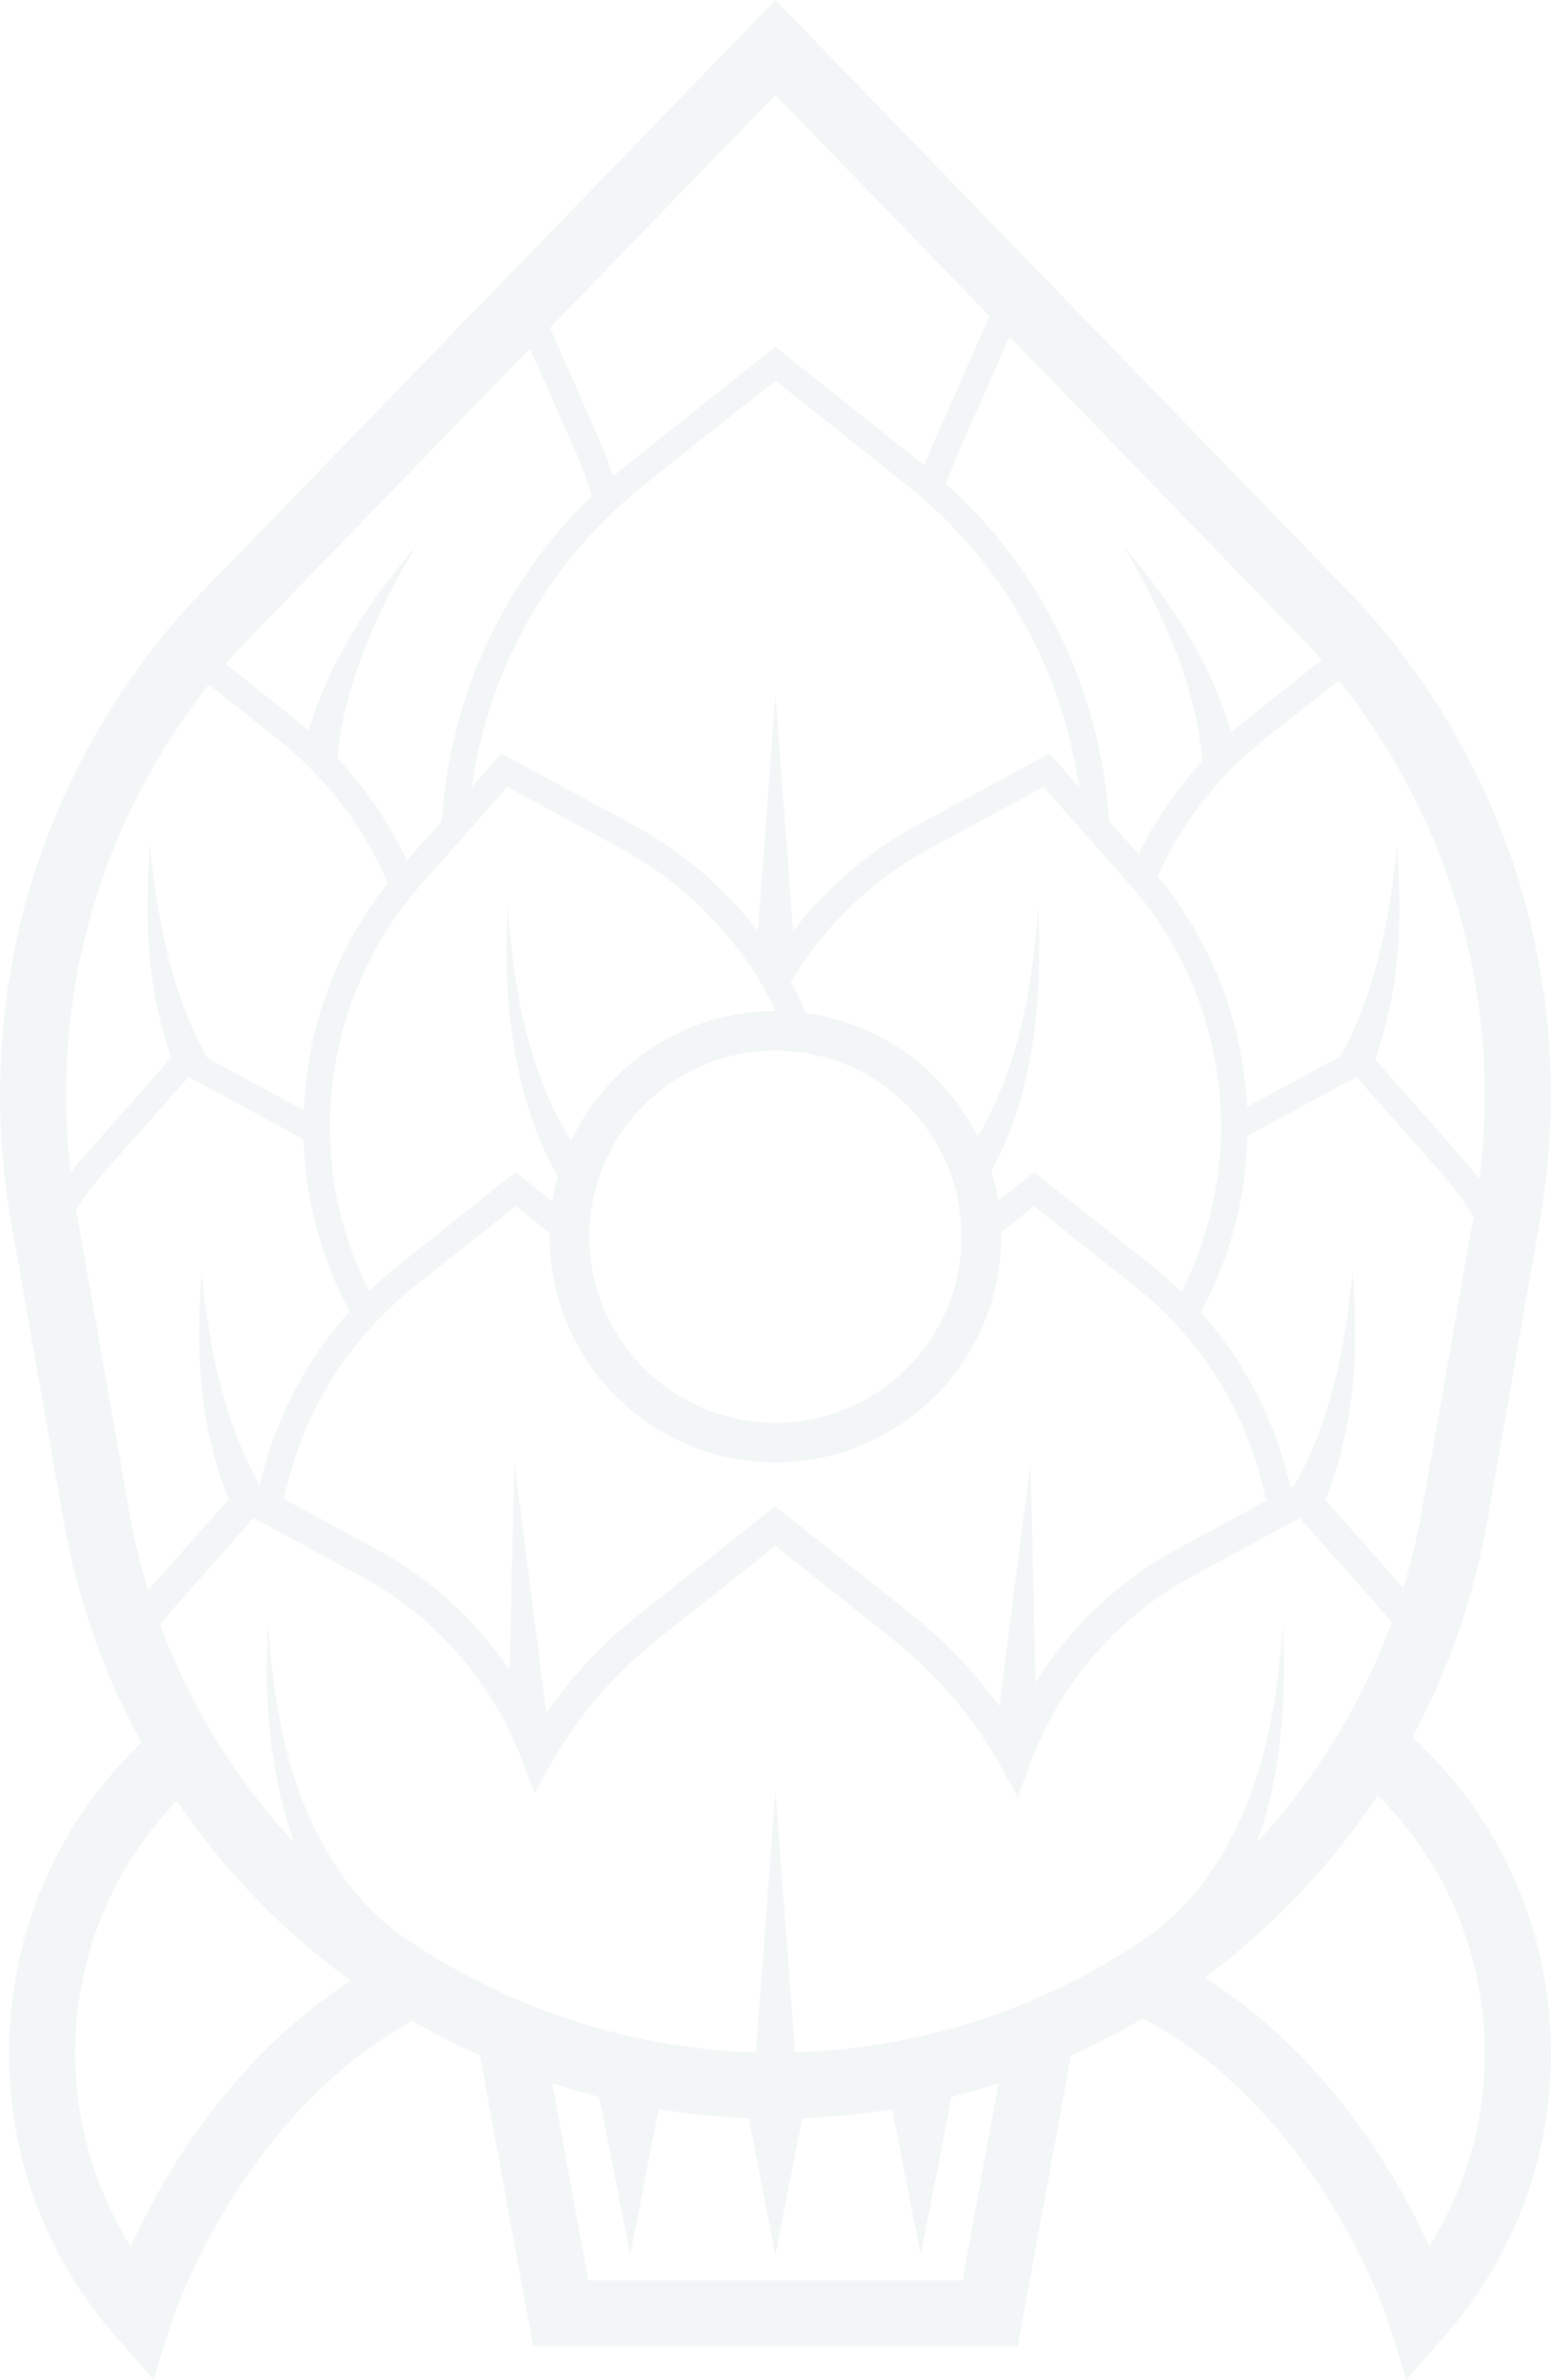 <?xml version="1.0" encoding="UTF-8"?>
<svg id="Layer_2" data-name="Layer 2" xmlns="http://www.w3.org/2000/svg" viewBox="0 0 1475.57 2264.14">
  <defs>
    <style>
      .cls-1 {
        opacity: .05;
      }

      .cls-2 {
        fill: #044350;
        stroke-width: 0px;
      }
    </style>
  </defs>
  <g id="Layer_1-2" data-name="Layer 1">
    <g class="cls-1">
      <path class="cls-2" d="M1343.85,1652.49c34.22-63.92,58.43-133.28,71.12-205.6l50.17-286.01c18.21-103.83,12.23-212.19-17.31-313.38-29.53-101.19-82.78-195.76-153.99-273.48L737.73,0,182.21,573.38l-.6.64c-71.2,77.73-124.45,172.3-153.99,273.48-29.54,101.19-35.52,209.55-17.31,313.38l50.17,286.01c13.04,74.33,38.22,145.55,73.96,210.93-73.52,70.45-117.66,164.3-124.85,266.47-7.68,109.02,27.61,214.57,99.36,297.2l36.93,42.47,16.91-53.7c.63-1.99,63.3-195.81,229.46-287.75,20.88,12.12,42.38,23.07,64.35,32.91l50.58,276.92h461.08l50.59-276.98c23.44-10.5,46.35-22.24,68.53-35.33,169.54,90.89,233.32,288.21,233.94,290.19l16.82,53.92,37.03-42.64c71.75-82.63,107.04-188.18,99.36-297.2-7.38-104.8-53.72-200.78-130.69-271.8ZM1352.93,1436c-4.44,25.29-10.45,50.17-17.91,74.53l-74.07-83.68c29.03-73.21,31.49-141.6,25.89-218.28-6.52,70.47-20.61,143.4-55.58,204.66l-3.51,1.9c-1.28-5.69-2.65-11.38-4.2-17.04-15.35-56.19-43.03-107.01-81.07-149.75,27.94-52.02,43-109.06,44.32-167.67l103.5-56.16,78.47,88.65c12.3,13.9,23.32,28.64,33.05,44.07l-48.9,278.76ZM987.72,861.2c-1.81,27.94-4.79,55.77-9.65,83.14-8.1,47.56-23.3,95.26-47.98,136.74-31.07-62.38-91.57-107.58-163.22-117.35-1.44-3.29-2.87-6.57-4.41-9.83-3.18-6.72-6.59-13.28-10.13-19.76,31.97-53.42,77.26-96.96,132.64-127.01l107.71-58.44,81.22,91.76c49.48,55.9,79.27,124.74,86.14,199.07,6.1,65.95-6.38,130.94-36.08,189.47-9.04-8.79-18.5-17.22-28.49-25.16l-111.71-88.81-34.04,27.06c-1.56-9.64-3.75-19.07-6.55-28.24,14.43-26.48,25.11-54.98,31.99-84.1,13.35-55.36,15.2-112.18,12.56-168.54ZM914.72,1176.49c0,97.59-79.4,176.99-176.99,176.99s-176.99-79.4-176.99-176.99,79.4-176.99,176.99-176.99,176.99,79.4,176.99,176.99ZM998.3,716.78l-125.43,68.06c-46.69,25.34-86.69,59.64-118.34,100.97l-16.8-225.23-16.8,225.23c-31.65-41.33-71.65-75.63-118.34-100.97l-125.43-68.06-28.23,31.89c2.65-18.61,6.43-37.17,11.46-55.57,25.23-92.35,78.18-172.65,153.11-232.22l124.23-98.76,124.23,98.76c74.94,59.57,127.88,139.87,153.11,232.22,5.03,18.4,8.81,36.95,11.46,55.56l-28.23-31.89ZM482.78,748.69l107.71,58.44c64.62,35.07,115.55,88.49,147.53,154.58-.1,0-.2,0-.29,0-85.89,0-160.14,50.7-194.47,123.73-26.24-42.48-42.17-91.89-50.55-141.1-4.86-27.37-7.84-55.19-9.65-83.14-4.9,87.32,4.18,181.65,47.6,258.36-2.09,7.61-3.81,15.36-5.06,23.28l-34.98-27.81-111.71,88.81c-9.73,7.73-18.95,15.93-27.77,24.47-29.44-58.36-41.79-123.09-35.72-188.78,6.87-74.34,36.66-143.17,86.14-199.07l81.22-91.76ZM394.7,1223.69l95.92-76.26,32.41,25.76c-.02,1.1-.08,2.2-.08,3.3,0,107.08,78.77,196.09,181.4,212.18,10.89,1.71,22.04,2.61,33.39,2.61,10.1,0,20.02-.75,29.74-2.11,104.4-14.53,185.05-104.34,185.05-212.68,0-1.39-.08-2.76-.11-4.14l31.35-24.93,95.92,76.26c58.44,46.46,99.72,109.08,119.4,181.09,2.08,7.63,3.85,15.29,5.41,22.97l-84.32,45.75c-55.54,30.14-101.92,74.09-135.06,127.11l-4.65-210.4-29.71,233.03c-23.35-32.43-50.98-61.48-82.65-86.66l-100.68-80.04-29.92-23.78-32.37,25.74-98.23,78.09c-33.7,26.79-62.85,58-87.12,93.02l-30.52-239.4-4.38,198.27c-32.47-47.59-76.01-87.21-127.18-114.98l-87.47-47.46c1.48-7.11,3.12-14.2,5.05-21.26,19.68-72.01,60.97-134.63,119.4-181.09ZM1387.37,865.15c24.19,82.89,30.94,171.06,19.93,256.75-6.34-8.56-13.04-16.91-20.18-24.98l-78.86-89.09c24.13-68.07,25.96-132.64,20.71-204.48-6.41,69.23-20.08,140.87-53.73,201.45l-88.83,48.2c-.27-5.27-.63-10.54-1.12-15.82-6.97-75.39-35.94-145.5-83.94-203.6,22.65-50.41,56.92-94.56,100.91-129.54l71.41-56.77c51.59,64.26,90.61,138.83,113.69,217.87ZM1247.7,616.9c3.29,3.59,6.5,7.25,9.7,10.92l-70.91,56.37c-5.17,4.11-10.19,8.36-15.11,12.71-20.21-69.09-56.38-122.45-102.49-177.56,36.89,62.72,68.83,132.23,75.04,204.52-24.49,26.58-44.93,56.38-60.73,88.8l-27.97-31.59c-2.05-31.7-7.3-63.36-15.84-94.62-24.03-87.93-71.91-165.46-139.08-226,3.48-10.43,7.4-20.76,11.89-30.94l48.17-109.2,287.34,296.58ZM737.73,90.53l203.58,210.13-52.33,118.63c-3.42,7.75-6.51,15.6-9.38,23.49-.66-.53-1.29-1.09-1.96-1.62l-139.91-111.23-139.91,111.23c-4.85,3.85-9.6,7.8-14.28,11.81-3.77-11.36-8.03-22.61-12.92-33.69l-47.37-107.38,214.48-221.37ZM227.76,616.9l276.44-285.33,43.21,97.96c6.12,13.88,11.26,28.03,15.5,42.37-60.75,58.75-104.3,132.08-126.84,214.57-8.54,31.26-13.79,62.91-15.84,94.62l-33.23,37.54c-16.68-35.83-38.99-68.55-66.1-97.4,6.75-71.34,38.34-139.92,74.78-201.88-45.7,54.61-81.6,107.52-101.92,175.71-4.23-3.68-8.47-7.35-12.88-10.86l-66.13-52.57c4.27-4.97,8.59-9.89,13.01-14.72ZM88.09,865.15c22.6-77.43,60.53-150.56,110.56-213.92l66.43,52.82c45.9,36.49,81.16,82.98,103.74,136.13-44.82,56.79-71.96,124.43-78.67,197.01-.58,6.31-.95,12.61-1.22,18.9l-91.54-49.67c-34.31-60.93-48.2-133.21-54.66-203.06-5.2,71.26-3.42,135.36,20.15,202.82l-80.34,90.76c-5.32,6.01-10.37,12.2-15.25,18.49-9.85-83.64-2.8-169.47,20.78-250.26ZM122.53,1436l-50.12-285.73c8.59-12.91,18.06-25.32,28.5-37.11l78.47-88.65,104.06,56.46c1.8.98,3.54,2.02,5.32,3.02,1.8,57.16,16.66,112.75,43.81,163.58-38.4,42.89-66.3,93.99-81.75,150.51-1.34,4.89-2.55,9.8-3.68,14.72-34.8-61.17-48.84-133.93-55.34-204.24-5.58,76.48-3.14,144.71,25.67,217.7l-75.48,85.27c-.31.35-.61.72-.92,1.08-7.75-25.03-13.98-50.61-18.54-76.62ZM124.35,2136.87c-38.88-61.8-57.14-134.03-51.92-208.15,5.76-81.75,39.52-157.17,95.78-215.55,35.47,52.48,78.21,100.19,127.31,141.43,12.36,10.38,25.06,20.27,38.06,29.7-114.19,74.07-178.86,186.14-209.23,252.56ZM915.74,2169.35h-356.03l-34.24-187.44c14.72,4.78,29.6,9.07,44.63,12.85l29.43,150.66,27.12-138.85c28.24,4.64,56.84,7.52,85.63,8.59l25.44,130.27,25.44-130.26c28.79-1.07,57.38-3.97,85.62-8.61l27.13,138.88,29.43-150.66c15.03-3.79,29.91-8.08,44.63-12.86l-34.24,187.45ZM1115.86,1822.85l-11.61,10.2h0c-1.55,1.28-3.03,2.62-4.62,3.86,0,0,.08.09.1.11-62.07,44.12-131.56,76.39-204.78,95.45-45.1,11.75-91.59,18.48-138.63,19.89l-1.48-19.89-17.12-229.54-17.12,229.54-1.48,19.89c-47.03-1.41-93.53-8.14-138.63-19.89-73.21-19.07-142.71-51.34-204.78-95.46.02-.03.1-.11.1-.11-64.53-50.43-97.67-130.43-111.19-209.85-4.86-27.37-7.84-55.19-9.65-83.14-3.9,69.38,1.05,143.18,25.01,209.05-55.78-60.15-99.19-130.73-127.71-207.44,3.85-4.85,7.78-9.65,11.92-14.32l77.12-87.12,102.26,55.49c68.72,37.29,122.46,97.86,151.26,170.36l13.73,35.94,15.51-27.47c25.88-45.84,59.96-85.75,101.29-118.61l112.15-89.16,112.15,89.16c42.25,33.59,76.9,74.5,102.96,121.59l15.71,28.38,12.9-35.14c28.45-74.76,82.81-136.93,153.09-175.06l102.26-55.49,77.12,87.12c3.54,4,6.94,8.09,10.27,12.22-28.45,77.35-72.02,148.53-128.13,209.14,4.84-13.15,8.88-26.56,12.08-40.11,13.35-55.36,15.2-112.18,12.56-168.54-1.81,27.94-4.79,55.77-9.65,83.14-.81,4.74-1.69,9.47-2.64,14.21-.36,1.77-.76,3.53-1.14,5.3-.62,2.94-1.24,5.88-1.93,8.81-.52,2.23-1.09,4.45-1.64,6.67-.6,2.42-1.19,4.85-1.84,7.26-.67,2.53-1.39,5.04-2.11,7.56-.59,2.06-1.17,4.12-1.79,6.17-.83,2.76-1.7,5.51-2.59,8.25-.57,1.75-1.13,3.49-1.72,5.23-1.01,2.97-2.05,5.93-3.13,8.88-.52,1.42-1.05,2.84-1.59,4.26-1.21,3.2-2.45,6.39-3.75,9.55-.43,1.04-.87,2.07-1.3,3.11-1.47,3.49-2.97,6.96-4.54,10.39-.24.52-.48,1.02-.72,1.54-15.41,33.16-35.89,63.62-62.55,88.61ZM1359.78,2136.87c-30.78-67.31-96.74-181.53-213.81-255.55,11.57-8.53,22.9-17.43,33.96-26.71,50.73-42.6,94.67-92.1,130.81-146.64,59.35,59.07,95.03,136.54,100.96,220.75,5.22,74.12-13.03,146.35-51.92,208.15Z"/>
    </g>
  </g>
</svg>